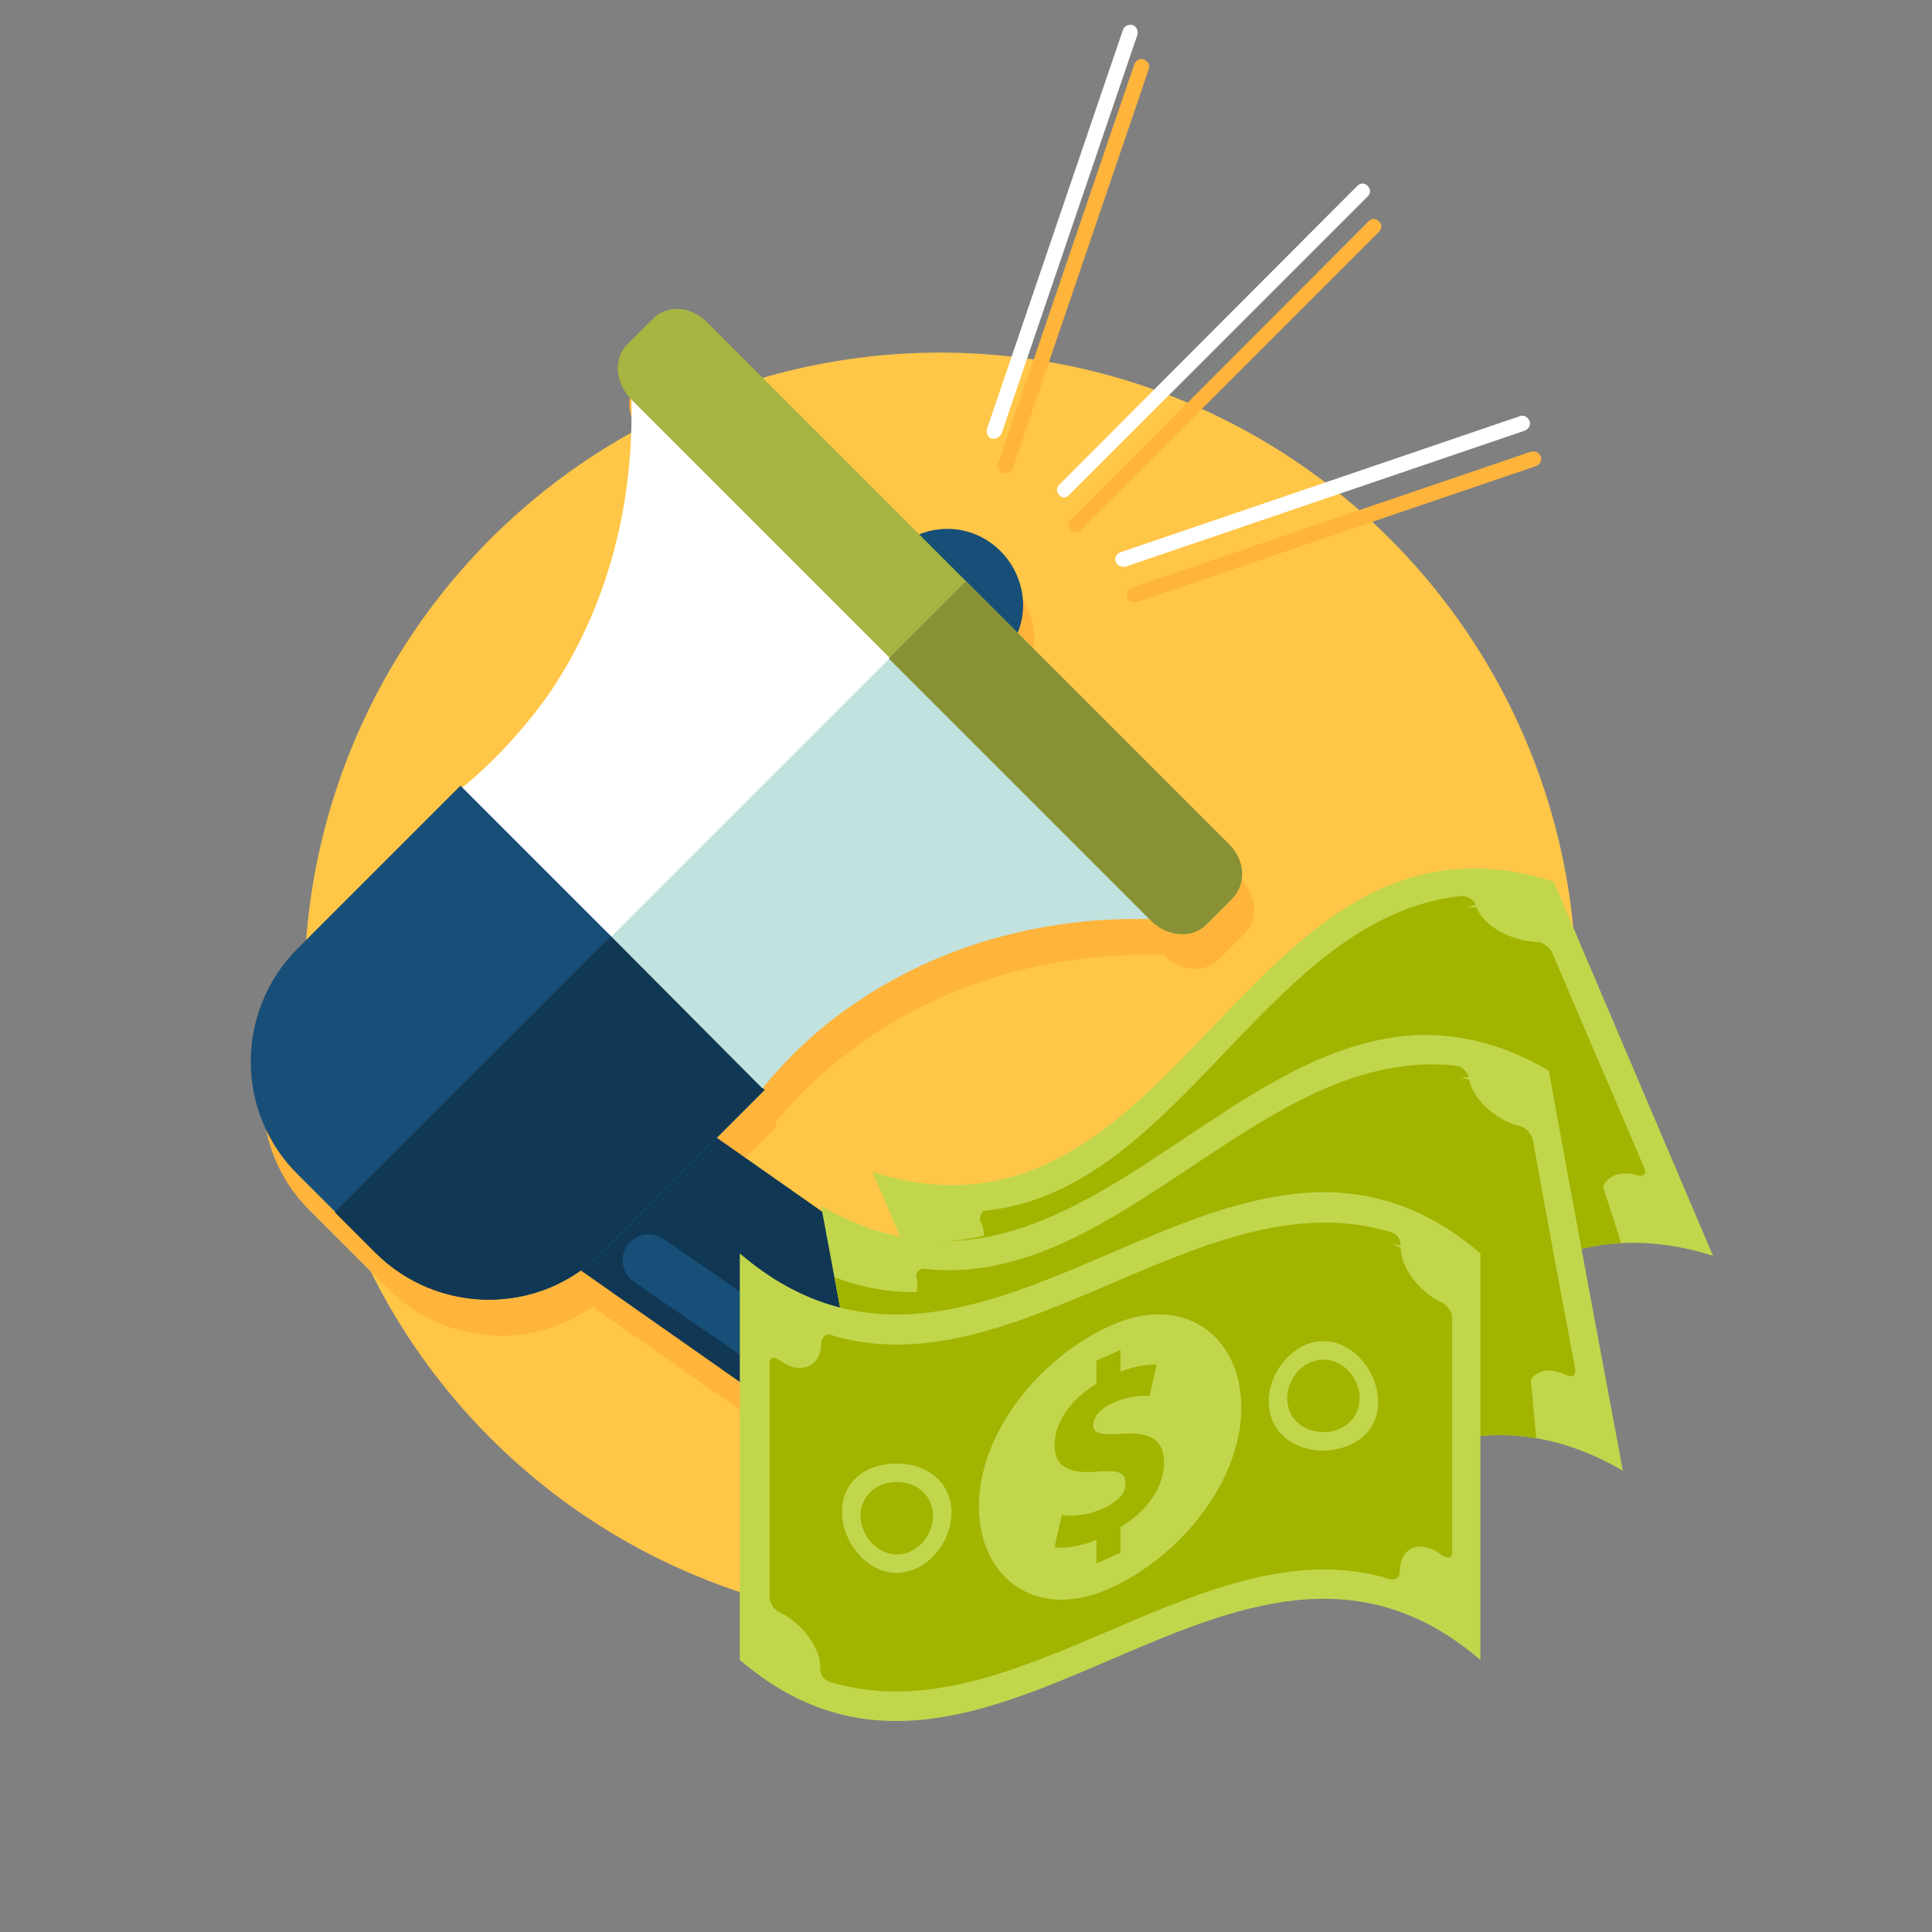 <?xml version="1.0" encoding="utf-8"?>
<!-- Generator: Adobe Illustrator 19.0.0, SVG Export Plug-In . SVG Version: 6.00 Build 0)  -->
<svg version="1.1" id="Слой_1" xmlns="http://www.w3.org/2000/svg" xmlns:xlink="http://www.w3.org/1999/xlink" x="0px" y="0px"
	 viewBox="-177 300.9 240 240" style="enable-background:new -177 300.9 240 240;" xml:space="preserve">
<rect x="-177" y="300.9" width="240" height="240" fill="#808080" stroke="none"/>
<style type="text/css">
	.st0{fill:#FFC648;}
	.st1{fill:#FFB43B;}
	.st2{fill:#103754;}
	.st3{fill:#174F78;}
	.st4{fill:#FFFFFF;}
	.st5{fill:#A8B442;}
	.st6{fill:#C1E2DE;}
	.st7{fill:#889135;}
	.st8{fill:#C2D64C;}
	.st9{fill:#A1B400;}
	.st10{clip-path:url(#SVGID_2_);fill:#A1B400;}
	.st11{clip-path:url(#SVGID_4_);fill:#A1B400;}
</style>
<circle id="XMLID_144_" class="st0" cx="-60.2" cy="423.7" r="79"/>
<g>
	<path class="st1" d="M-49.2,383.8c0.4-1.1,0.7-2.2,0.7-3.4c0-5.2-4.2-9.4-9.4-9.4h0c-1.2,0-2.4,0.2-3.4,0.7l-26.3-26.3
		c-2-2-5.1-2.2-6.8-0.5l-3.2,3.2c-1.8,1.8-1.6,4.8,0.5,6.8c0.4,12.9-2.9,25.6-10.1,36.3c-3.1,4.7-6.8,8.6-10.9,12l-0.2-0.2
		l-20.2,20.2c-7.8,7.8-7.8,20.4,0,28.1l9.7,9.7c6.9,6.9,17.7,7.7,25.4,2.2l26.4,18.5c2.2,1.6,5.3,1,6.9-1.2l7.6-10.9
		c1.6-2.2,1-5.3-1.2-6.9l-22.8-15.9l6-6l-0.3-0.3c3.3-4.1,7.3-7.7,12-10.9c10.7-7.2,23.4-10.4,36.3-10.1l0.1,0.1
		c2,2,5.1,2.2,6.8,0.5l3.2-3.2c1.8-1.8,1.5-4.8-0.5-6.8L-49.2,383.8z"/>
	<path class="st1" d="M-44,366.8c0.2,0.2,0.4,0.3,0.6,0.3c0.2,0,0.5-0.1,0.6-0.3l37.1-37.1c0.4-0.4,0.4-0.9,0-1.3
		c-0.4-0.4-0.9-0.4-1.3,0L-44,365.5C-44.4,365.8-44.4,366.4-44,366.8z"/>
	<path class="st1" d="M-52.4,359.7c0.1,0,0.2,0,0.3,0c0.4,0,0.7-0.2,0.9-0.6l16.9-49.6c0.2-0.5-0.1-1-0.6-1.2
		c-0.5-0.2-1,0.1-1.2,0.6l-16.9,49.6C-53.1,359-52.8,359.5-52.4,359.7z"/>
	<path class="st1" d="M14.4,357.6c-0.2-0.5-0.7-0.7-1.2-0.6l-49.6,16.9c-0.5,0.2-0.7,0.7-0.6,1.2c0.1,0.4,0.5,0.6,0.9,0.6
		c0.1,0,0.2,0,0.3,0l49.6-16.9C14.3,358.6,14.6,358.1,14.4,357.6z"/>
</g>
<g>
	<g>
		<path class="st2" d="M-65.2,458.2c2.2,1.6,2.8,4.7,1.2,6.9l-7.6,10.9c-1.6,2.2-4.7,2.8-6.9,1.2l-27.8-19.5
			c-2.2-1.6-2.8-4.7-1.2-6.9l7.6-10.9c1.6-2.2,4.7-2.8,6.9-1.2L-65.2,458.2z"/>
		<g>
			<path class="st3" d="M-59.3,366.6c-5.2,0-9.4,4.2-9.4,9.4c0,5.2,4.2,9.4,9.4,9.4c0,0,0,0,0,0c0,0,0,0,0,0c5.2,0,9.4-4.2,9.4-9.4
				C-50,370.8-54.2,366.6-59.3,366.6L-59.3,366.6L-59.3,366.6z"/>
		</g>
		<path class="st4" d="M-120.5,399.5l27.6,27.6l36.8-36.8l-42.6-42.6c0.9,13.8-2.2,27.6-9.9,39.1
			C-112.1,391.8-116.1,396-120.5,399.5z"/>
		<path class="st3" d="M-119.8,398.5l-20.2,20.2c-7.8,7.8-7.8,20.4,0,28.1l9.7,9.7c7.8,7.8,20.4,7.8,28.1,0l20.2-20.2L-119.8,398.5z
			"/>
		<path class="st5" d="M-27.1,415.7c-1.8,1.8-4.8,1.6-6.8-0.5l-64.7-64.7c-2-2-2.2-5.1-0.5-6.8l3.2-3.2c1.8-1.8,4.8-1.6,6.8,0.5
			l64.7,64.7c2,2,2.2,5.1,0.5,6.8L-27.1,415.7z"/>
		<path class="st6" d="M-31.2,415.2l-33.9-33.9l-36.8,36.8L-83,437c3.5-4.5,7.7-8.5,12.7-11.8C-58.8,417.5-45,414.3-31.2,415.2z"/>
		<path class="st2" d="M-101.1,417.2l-34.3,34.3l5,5c7.8,7.8,20.4,7.8,28.1,0l20.2-20.2L-101.1,417.2z"/>
		<path class="st7" d="M-24.4,405.7l-32.6-32.6l-9.6,9.6l32.6,32.6c2,2,5.1,2.2,6.8,0.5l3.2-3.2C-22.1,410.7-22.3,407.7-24.4,405.7z
			"/>
		<path class="st3" d="M-94.6,454.8c-1.5-1-3.5-0.6-4.5,0.8l0,0c-1,1.5-0.6,3.5,0.8,4.5l20.8,14.3c1.5,1,3.5,0.6,4.5-0.8l0,0
			c1-1.5,0.6-3.5-0.8-4.5L-94.6,454.8z"/>
	</g>
	<g>
		<g>
			<path class="st4" d="M-44.8,362.7c-0.2,0-0.5-0.1-0.6-0.3c-0.4-0.4-0.4-0.9,0-1.3L-8.4,324c0.4-0.4,0.9-0.4,1.3,0
				c0.4,0.4,0.4,0.9,0,1.3l-37.1,37.1C-44.4,362.6-44.6,362.7-44.8,362.7L-44.8,362.7z"/>
		</g>
		<g>
			<g>
				<path class="st4" d="M-53.5,355.4c-0.1,0-0.2,0-0.3,0c-0.5-0.2-0.7-0.7-0.6-1.2l16.9-49.6c0.2-0.5,0.7-0.7,1.2-0.6
					c0.5,0.2,0.7,0.7,0.6,1.2l-16.9,49.6C-52.8,355.1-53.1,355.4-53.5,355.4L-53.5,355.4z"/>
			</g>
			<g>
				<path class="st4" d="M-37.5,371.3c-0.4,0-0.7-0.2-0.9-0.6c-0.2-0.5,0.1-1,0.6-1.2l49.6-16.9c0.5-0.2,1,0.1,1.2,0.6
					c0.2,0.5-0.1,1-0.6,1.2l-49.6,16.9C-37.3,371.3-37.4,371.3-37.5,371.3L-37.5,371.3z"/>
			</g>
		</g>
	</g>
</g>
<g>
	<g>
		<path class="st8" d="M-68.6,446.5c6.6,15.5,13.2,31,19.8,46.5c38.5,12.1,46.1-48.2,84.6-36.1c-6.6-15.5-13.2-31-19.8-46.5
			C-22.6,398.3-30.1,458.6-68.6,446.5z"/>
		<g>
			<path class="st9" d="M-14.7,457.9c-1.5,1.6-3.1,2.4-4.4,2.7c0.2,1.3,0.5,2.7,0.7,4c1.1-0.3,2.9-1.3,4.5-2.8
				c0.4,0.9,0.8,1.8,1.1,2.7c0.8-0.8,1.5-1.6,2.3-2.4c-0.4-1-0.8-1.9-1.2-2.9c2.4-3.3,3-6.9,1.9-9.4c-1.1-2.6-2.9-3-6.1-1.4
				c-2.4,1.2-3.4,1.4-3.8,0.5c-0.3-0.8-0.2-2.1,1.3-3.7c1.7-1.7,3-2.2,3.8-2.5c-0.2-1.3-0.4-2.6-0.7-3.9c-1,0.4-2.2,1-3.8,2.6
				c-0.4-0.8-0.7-1.7-1.1-2.5c-0.8,0.8-1.5,1.6-2.3,2.4c0.4,0.9,0.8,1.8,1.1,2.7c-2.2,3.2-2.9,6.5-1.8,9.1c1.2,2.7,3.5,2.5,6.4,0.9
				c2-1.1,3.1-1.2,3.5-0.1C-12.7,454.9-13.3,456.5-14.7,457.9z"/>
			<path class="st9" d="M6.7,438.4c2.3-1,3.5-3.3,2.5-5.6c-1-2.3-3.8-3.7-6-2.7c-2.3,1-3.2,3.9-2.2,6.2
				C1.9,438.7,4.5,439.4,6.7,438.4z"/>
			<path class="st9" d="M-36.1,473.2c2.3-1,3.2-3.9,2.2-6.2c-1-2.3-3.5-3.1-5.8-2.1c-2.3,1-3.5,3.3-2.5,5.6
				C-41.1,472.8-38.3,474.2-36.1,473.2z"/>
			<path class="st9" d="M-46.5,485.6c2.8,0.1,6.2,1.9,7.2,4.3c0,0,0.1,0.3,0.1,0.3c0.1,0.3,0.3,0.6,0.7,0.8c0.3,0.2,0.7,0.3,1,0.2
				c24.2-2.5,35-36.6,59.2-39.1c0.3,0,0.5-0.3,0.7-0.5c0.1-0.2,0.1-0.7-0.1-0.9c-1-2.3,0.4-4.3,3.2-4c0.2,0,0.4,0.1,0.8,0.2
				c0.4,0.1,0.7,0.1,0.9-0.1c0.2-0.1,0.2-0.4,0.1-0.7c-3.8-9-7.7-17.9-11.5-26.9c-0.1-0.3-0.4-0.6-0.8-0.9c-0.4-0.3-0.8-0.4-1.2-0.4
				c-2.9-0.1-6.4-1.8-7.4-4.3c-0.4,0-0.8,0-1.2,0c0.4-0.1,0.7-0.2,1.1-0.3c-0.1-0.3-0.3-0.6-0.7-0.8c-0.3-0.2-0.7-0.3-1-0.3
				c-24.2,2.5-34.9,36.6-59.2,39.1c-0.3,0-0.5,0.3-0.6,0.6c-0.1,0.2-0.1,0.7,0.1,0.9c1.1,2.5-0.8,4.6-3.9,3.8
				c-0.4-0.1-0.7-0.1-1,0.1c-0.2,0.1-0.3,0.4-0.1,0.7c3.8,9,7.7,17.9,11.5,26.9c0.1,0.3,0.5,0.6,0.9,0.9
				C-47.4,485.4-46.9,485.6-46.5,485.6z M2.3,428.1c3.4-1.5,7.7,0.9,9.2,4.3c1.5,3.4-0.5,6.7-3.9,8.2C4.2,442,0.5,441-1,437.6
				C-2.4,434.2-1.1,429.6,2.3,428.1z M-22.8,436.7c6.7-7.3,15.4-5.4,18.9,3c3.5,8.2,0.5,19.7-6.2,27c-6.7,7.2-15.4,5.4-18.9-3
				C-32.5,455.5-29.5,444-22.8,436.7z M-40.5,462.9c3.4-1.5,7.1-0.5,8.6,2.9c1.5,3.4,0.1,8-3.3,9.5c-3.4,1.5-7.7-0.9-9.2-4.3
				C-45.8,467.6-43.9,464.3-40.5,462.9z"/>
		</g>
		<g>
			<defs>
				<path id="SVGID_1_" d="M-68.6,446.5c6.6,15.5,13.2,31,19.8,46.5c38.5,12.1,46.1-48.2,84.6-36.1c-6.6-15.5-13.2-31-19.8-46.5
					C-22.6,398.3-30.1,458.6-68.6,446.5z"/>
			</defs>
			<clipPath id="SVGID_2_">
				<use xlink:href="#SVGID_1_"  style="overflow:visible;"/>
			</clipPath>
			<path class="st10" d="M-73.2,452.5c5.2,16,10.3,32.1,15.5,48.1c37.3,15.6,50.3-43.8,87.6-28.2c-5.2-16-10.3-32.1-15.5-48.1
				C-22.9,408.6-36,468.1-73.2,452.5z"/>
		</g>
	</g>
	<g>
		<path class="st8" d="M-75,450.7c3.1,16.6,6.2,33.1,9.2,49.7c35,20.2,55.5-37.1,90.4-16.8c-3.1-16.6-6.2-33.1-9.2-49.7
			C-19.5,413.6-40.1,470.9-75,450.7z"/>
		<g>
			<path class="st9" d="M-24.8,473.6c-1.8,1.2-3.6,1.7-4.9,1.7c-0.1,1.4-0.1,2.7-0.2,4.1c1.2,0,3.1-0.6,5-1.8c0.2,1,0.4,1.9,0.5,2.9
				c0.9-0.6,1.8-1.2,2.8-1.8c-0.2-1-0.4-2.1-0.6-3.1c3.1-2.7,4.4-6.1,3.9-8.8c-0.5-2.7-2.1-3.6-5.7-2.7c-2.6,0.7-3.7,0.6-3.8-0.3
				c-0.2-0.8,0.3-2.1,2.1-3.3c2-1.3,3.4-1.5,4.2-1.6c0.1-1.3,0.1-2.6,0.2-4c-1.1,0.1-2.4,0.5-4.2,1.7c-0.2-0.9-0.3-1.8-0.5-2.7
				c-0.9,0.6-1.8,1.2-2.7,1.8c0.2,1,0.4,1.9,0.5,2.9c-2.9,2.6-4.2,5.8-3.7,8.5c0.5,2.9,2.9,3.2,6,2.3c2.2-0.6,3.3-0.5,3.5,0.6
				C-22.2,471.1-23.2,472.5-24.8,473.6z"/>
			<path class="st9" d="M0.3,459.2c2.4-0.5,4.1-2.5,3.7-4.9c-0.5-2.4-2.9-4.4-5.3-3.9c-2.4,0.5-4,3.1-3.5,5.5
				C-4.4,458.4-2.1,459.7,0.3,459.2z"/>
			<path class="st9" d="M-49,483.8c2.4-0.5,4-3.1,3.5-5.5c-0.5-2.4-2.7-3.7-5.2-3.3c-2.4,0.5-4.1,2.5-3.7,4.9
				C-53.9,482.4-51.5,484.3-49,483.8z"/>
			<path class="st9" d="M-61.9,493.6c2.7,0.7,5.7,3.2,6.1,5.8c0,0,0,0.3,0,0.3c0,0.3,0.2,0.6,0.5,0.9c0.3,0.3,0.6,0.4,0.9,0.5
				c24.2,2.9,42.1-28.1,66.3-25.2c0.3,0,0.6-0.2,0.8-0.4c0.2-0.2,0.2-0.6,0.1-0.9c-0.4-2.4,1.3-4.1,4-3.2c0.2,0.1,0.4,0.1,0.7,0.3
				c0.4,0.2,0.7,0.2,0.9,0.1c0.2-0.1,0.3-0.3,0.3-0.7c-1.8-9.6-3.6-19.2-5.3-28.7c-0.1-0.3-0.3-0.7-0.6-1c-0.3-0.3-0.7-0.6-1-0.6
				c-2.8-0.7-5.8-3.2-6.3-5.8c-0.4-0.1-0.8-0.2-1.2-0.2c0.4,0,0.8-0.1,1.1-0.1c0-0.3-0.2-0.6-0.5-0.9c-0.3-0.3-0.6-0.4-0.9-0.5
				c-24.2-2.8-42.1,28.1-66.3,25.2c-0.3,0-0.6,0.2-0.7,0.4c-0.2,0.2-0.2,0.6-0.1,0.9c0.5,2.6-1.8,4.3-4.7,2.9
				c-0.4-0.2-0.7-0.2-1-0.1c-0.2,0.1-0.3,0.3-0.3,0.7c1.8,9.6,3.6,19.2,5.3,28.7c0.1,0.3,0.4,0.7,0.7,1
				C-62.7,493.3-62.2,493.6-61.9,493.6z M-1.7,448.2c3.7-0.7,7.3,2.5,8,6.2c0.7,3.7-1.9,6.4-5.6,7.1c-3.7,0.7-7.1-1.1-7.8-4.7
				C-7.7,453.1-5.4,448.9-1.7,448.2z M-28.1,451.1c8.1-5.6,16.2-1.9,17.9,7c1.6,8.7-3.8,19.3-11.9,25c-8.1,5.6-16.2,1.9-17.8-7
				C-41.7,467.4-36.2,456.8-28.1,451.1z M-51.1,472.8c3.7-0.7,7.1,1.1,7.8,4.7c0.7,3.6-1.6,7.9-5.3,8.6c-3.7,0.7-7.3-2.5-8-6.2
				C-57.3,476.2-54.7,473.5-51.1,472.8z"/>
		</g>
		<g>
			<defs>
				<path id="SVGID_3_" d="M-75,450.7c3.1,16.6,6.2,33.1,9.2,49.7c35,20.2,55.5-37.1,90.4-16.8c-3.1-16.6-6.2-33.1-9.2-49.7
					C-19.5,413.6-40.1,470.9-75,450.7z"/>
			</defs>
			<clipPath id="SVGID_4_">
				<use xlink:href="#SVGID_3_"  style="overflow:visible;"/>
			</clipPath>
			<path class="st11" d="M-80.8,455.5c1.6,16.8,3.1,33.5,4.7,50.3c33,23.3,58.6-31.8,91.6-8.5c-1.6-16.8-3.1-33.5-4.7-50.3
				C-22.1,423.7-47.8,478.9-80.8,455.5z"/>
		</g>
	</g>
	<g>
		<path class="st8" d="M-85.1,456.6c0,16.8,0,33.7,0,50.5c30.7,26.3,61.3-26.3,92,0c0-16.8,0-33.7,0-50.5
			C-23.8,430.3-54.4,482.9-85.1,456.6z"/>
		<g>
			<path class="st9" d="M-40,488.3c-2,0.9-3.8,1-5.1,0.8c-0.3,1.3-0.6,2.6-0.9,4c1.2,0.2,3.2-0.1,5.2-0.9c0,1,0,1.9,0,2.9
				c1-0.4,2-0.9,3-1.3c0-1.1,0-2.1,0-3.2c3.5-2.1,5.4-5.2,5.4-7.9c0-2.8-1.4-3.9-5.1-3.7c-2.6,0.2-3.7,0-3.7-1c0-0.9,0.6-2,2.6-2.9
				c2.2-0.9,3.7-0.8,4.4-0.8c0.3-1.3,0.6-2.6,0.9-3.9c-1.1,0-2.5,0.1-4.5,0.9c0-0.9,0-1.8,0-2.7c-1,0.4-2,0.9-3,1.3c0,1,0,1.9,0,2.9
				c-3.3,2-5.2,4.9-5.2,7.6c0,3,2.2,3.6,5.5,3.3c2.3-0.2,3.3,0.1,3.3,1.3C-37,486.3-38.2,487.5-40,488.3z"/>
			<path class="st9" d="M-12.6,478.8c2.5,0,4.5-1.7,4.5-4.2c0-2.5-2-4.8-4.5-4.8c-2.5,0-4.5,2.3-4.5,4.8
				C-17.1,477.1-15.1,478.8-12.6,478.8z"/>
			<path class="st9" d="M-65.6,494c2.5,0,4.5-2.3,4.5-4.8c0-2.5-2-4.2-4.5-4.2c-2.5,0-4.5,1.7-4.5,4.2
				C-70.1,491.6-68.1,494-65.6,494z"/>
			<path class="st9" d="M-80.1,501.2c2.5,1.2,5,4.2,5,6.8c0,0,0,0.3,0,0.3c0,0.3,0.1,0.6,0.3,0.9c0.2,0.3,0.5,0.5,0.8,0.6
				c23.2,7.2,46.5-19.9,69.8-12.7c0.3,0.1,0.6-0.1,0.8-0.2c0.2-0.2,0.3-0.6,0.3-0.9c0-2.5,2-3.8,4.5-2.4c0.2,0.1,0.3,0.2,0.7,0.5
				c0.3,0.2,0.7,0.3,0.9,0.3c0.2-0.1,0.4-0.3,0.4-0.6c0-9.7,0-19.5,0-29.2c0-0.3-0.1-0.7-0.4-1.1c-0.3-0.4-0.6-0.7-0.9-0.8
				c-2.6-1.2-5.1-4.2-5.1-6.8c-0.4-0.2-0.7-0.3-1.1-0.4c0.4,0,0.8,0.1,1.1,0.1c0-0.3-0.1-0.7-0.3-1c-0.2-0.3-0.5-0.5-0.8-0.6
				c-23.2-7.2-46.5,19.9-69.8,12.7c-0.3-0.1-0.6,0.1-0.8,0.3c-0.2,0.2-0.3,0.6-0.3,0.9c0,2.7-2.6,3.9-5.1,2
				c-0.3-0.2-0.7-0.4-0.9-0.3c-0.3,0.1-0.4,0.3-0.4,0.6c0,9.7,0,19.5,0,29.2c0,0.3,0.2,0.8,0.5,1.2
				C-80.8,500.7-80.4,501.1-80.1,501.2z M-12.6,467.5c3.7,0,6.8,3.8,6.8,7.6c0,3.7-3,5.9-6.8,6c-3.7,0-6.8-2.3-6.8-6.1
				C-19.4,471.3-16.3,467.5-12.6,467.5z M-39.1,465.6c9-4.1,16.3,1.1,16.3,10.2c0,8.9-7.3,18.3-16.3,22.4c-9,4.1-16.3-1.1-16.3-10.2
				C-55.4,479.1-48.1,469.7-39.1,465.6z M-65.6,482.7c3.7,0,6.8,2.3,6.8,6.1c0,3.7-3,7.4-6.8,7.5c-3.7,0-6.8-3.8-6.8-7.6
				C-72.4,484.9-69.4,482.7-65.6,482.7z"/>
		</g>
	</g>
</g>
</svg>

